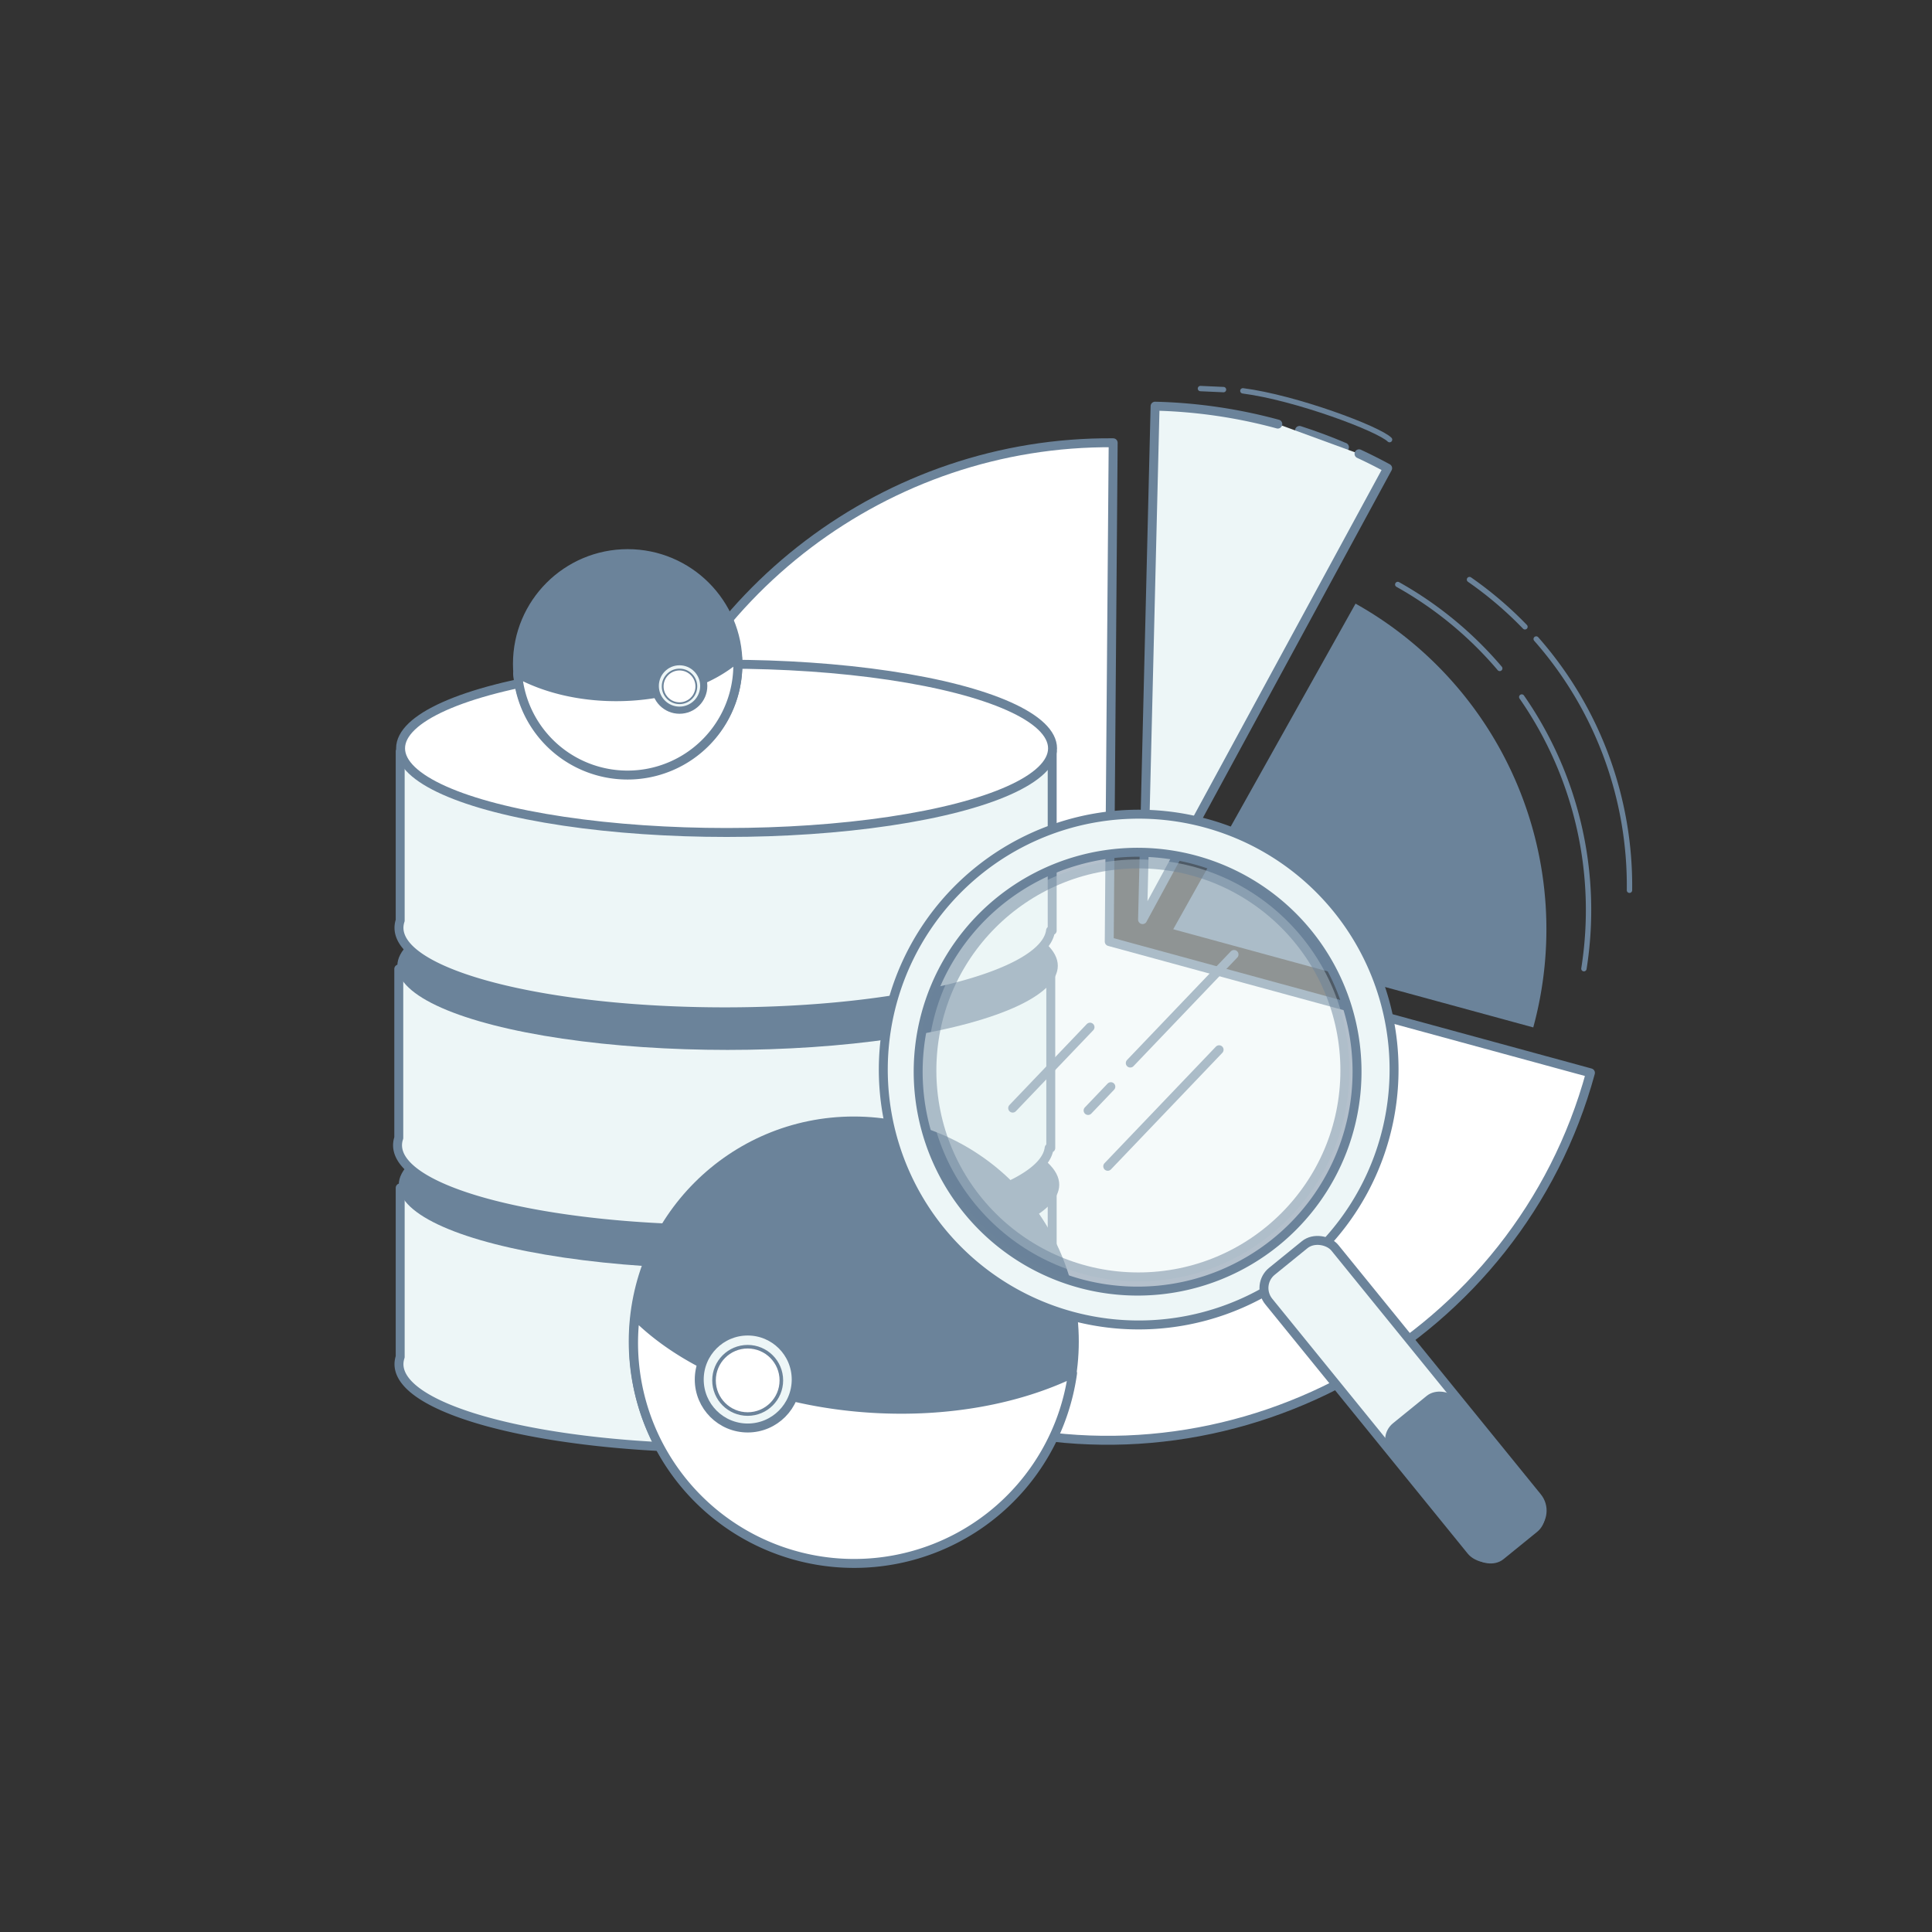 <svg xmlns="http://www.w3.org/2000/svg" viewBox="0 0 1080 1080"><rect x="0" y="0" width="1080" height="1080" fill="#333333" stroke="none"/><defs><style>.cls-1,.cls-10,.cls-6{fill:#fff;}.cls-1,.cls-10,.cls-2,.cls-4,.cls-5,.cls-6,.cls-7,.cls-8,.cls-9{stroke:#6b839a;}.cls-1,.cls-10,.cls-2,.cls-4,.cls-6,.cls-7,.cls-8,.cls-9{stroke-linecap:round;stroke-linejoin:round;}.cls-1,.cls-4,.cls-5,.cls-7{stroke-width:5px;}.cls-2,.cls-7{fill:none;}.cls-2{stroke-width:3px;}.cls-3,.cls-5{fill:#6b839a;}.cls-4,.cls-8,.cls-9{fill:#edf6f7;}.cls-5{stroke-miterlimit:10;}.cls-6{stroke-width:2px;}.cls-8{stroke-width:10px;opacity:0.5;}.cls-9{stroke-width:4px;}</style></defs><title>workshop_datascience</title><g id="Layer_3" data-name="Layer 3"><path class="cls-1" d="M620.07,526.35l269,73.38C848.87,747.32,694.29,835.65,546.7,795.4S310.77,600.57,351,453c33.2-121.74,145.08-206.5,271.27-205.49Z"/><path class="cls-2" d="M838.36,373.65a208.47,208.47,0,0,0-57-46.92"/><path class="cls-2" d="M885.42,541.5a208.62,208.62,0,0,0-34.75-151.86"/><path class="cls-2" d="M852.46,350.39a208.51,208.51,0,0,0-31-26.4"/><path class="cls-2" d="M910.89,497.65a208.55,208.55,0,0,0-52.14-140.44"/><path class="cls-3" d="M655.85,519.45,857.1,574.33a208.59,208.59,0,0,0-99.34-236.89Z"/><path class="cls-4" d="M751.57,250q-12.35-5.28-25.13-9.38"/><path class="cls-4" d="M714.29,237.06a287.06,287.06,0,0,0-68.59-10l-7,287,137-252.33q-7.87-4.28-16-8.05"/><path class="cls-2" d="M694.77,218.48c29.64,3.83,75.83,21.18,82,27.28"/><line class="cls-2" x1="671.05" y1="217.21" x2="683.95" y2="217.79"/></g><g id="Layer_6" data-name="Layer 6"><path class="cls-4" d="M588.18,664.05H223.71V758.5a13,13,0,0,0-.68,4.07c0,26,81.56,47,182.18,47,98.56,0,178.83-20.21,182.06-45.45h.91Z"/><ellipse class="cls-3" cx="407.52" cy="662.27" rx="184.6" ry="47.03"/><path class="cls-4" d="M587.39,541.66H222.92v94.45a12.74,12.74,0,0,0-.69,4.07c0,26,81.57,47,182.18,47,98.56,0,178.83-20.21,182.07-45.45h.91Z"/><ellipse class="cls-3" cx="406.72" cy="539.88" rx="184.6" ry="47.03"/><path class="cls-4" d="M588.18,420.11H223.71v94.45a13,13,0,0,0-.68,4.06c0,26,81.56,47,182.18,47,98.56,0,178.83-20.2,182.06-45.44h.91Z"/><ellipse class="cls-1" cx="406.15" cy="418.33" rx="182.23" ry="47.03"/></g><g id="Layer_2" data-name="Layer 2"><circle class="cls-5" cx="477.26" cy="749.93" r="123.29"/><path class="cls-1" d="M488,787.31c42.31,2.49,81.46-5.1,111.56-19.57a123.29,123.29,0,0,1-245.18-24.32c.16-2.69.41-5.36.74-8C383.17,763.7,431.76,784,488,787.31Z"/><circle class="cls-4" cx="417.98" cy="771.16" r="27.1"/><circle class="cls-6" cx="417.96" cy="771.64" r="18.82"/></g><g id="Layer_5" data-name="Layer 5"><path class="cls-4" d="M546.57,487.05a142.76,142.76,0,1,0,200.8,20.88A142.75,142.75,0,0,0,546.57,487.05ZM713.22,694.32a122.66,122.66,0,1,1,17.95-172.53A122.64,122.64,0,0,1,713.22,694.32Z"/><line class="cls-1" x1="681.49" y1="586.81" x2="619.23" y2="651.97"/><line class="cls-7" x1="689.83" y1="533.55" x2="631.83" y2="594.26"/><line class="cls-7" x1="620.97" y1="607.45" x2="608.25" y2="620.77"/><line class="cls-7" x1="609.33" y1="574.18" x2="566.09" y2="619.44"/><rect class="cls-4" x="760.51" y="680.4" width="47.62" height="203.52" rx="12" ry="12" transform="translate(-317.61 669.5) rotate(-39.08)"/><rect class="cls-3" x="794.88" y="776.92" width="48.23" height="97.92" rx="12" ry="12" transform="translate(-337.41 701.15) rotate(-39.08)"/><circle class="cls-8" cx="636.36" cy="598.37" r="117.93"/></g><g id="Layer_4" data-name="Layer 4"><circle class="cls-5" cx="350.89" cy="371.12" r="61.64"/><path class="cls-1" d="M344.45,389.46c-21.19,0-40.51-4.94-55.1-13a61.64,61.64,0,0,0,123.09-4.95c0-1.34-.05-2.68-.14-4C397.45,380.75,372.6,389.46,344.45,389.46Z"/><circle class="cls-9" cx="379.85" cy="383.45" r="13.55"/><circle class="cls-10" cx="379.85" cy="383.69" r="9.41"/></g></svg>